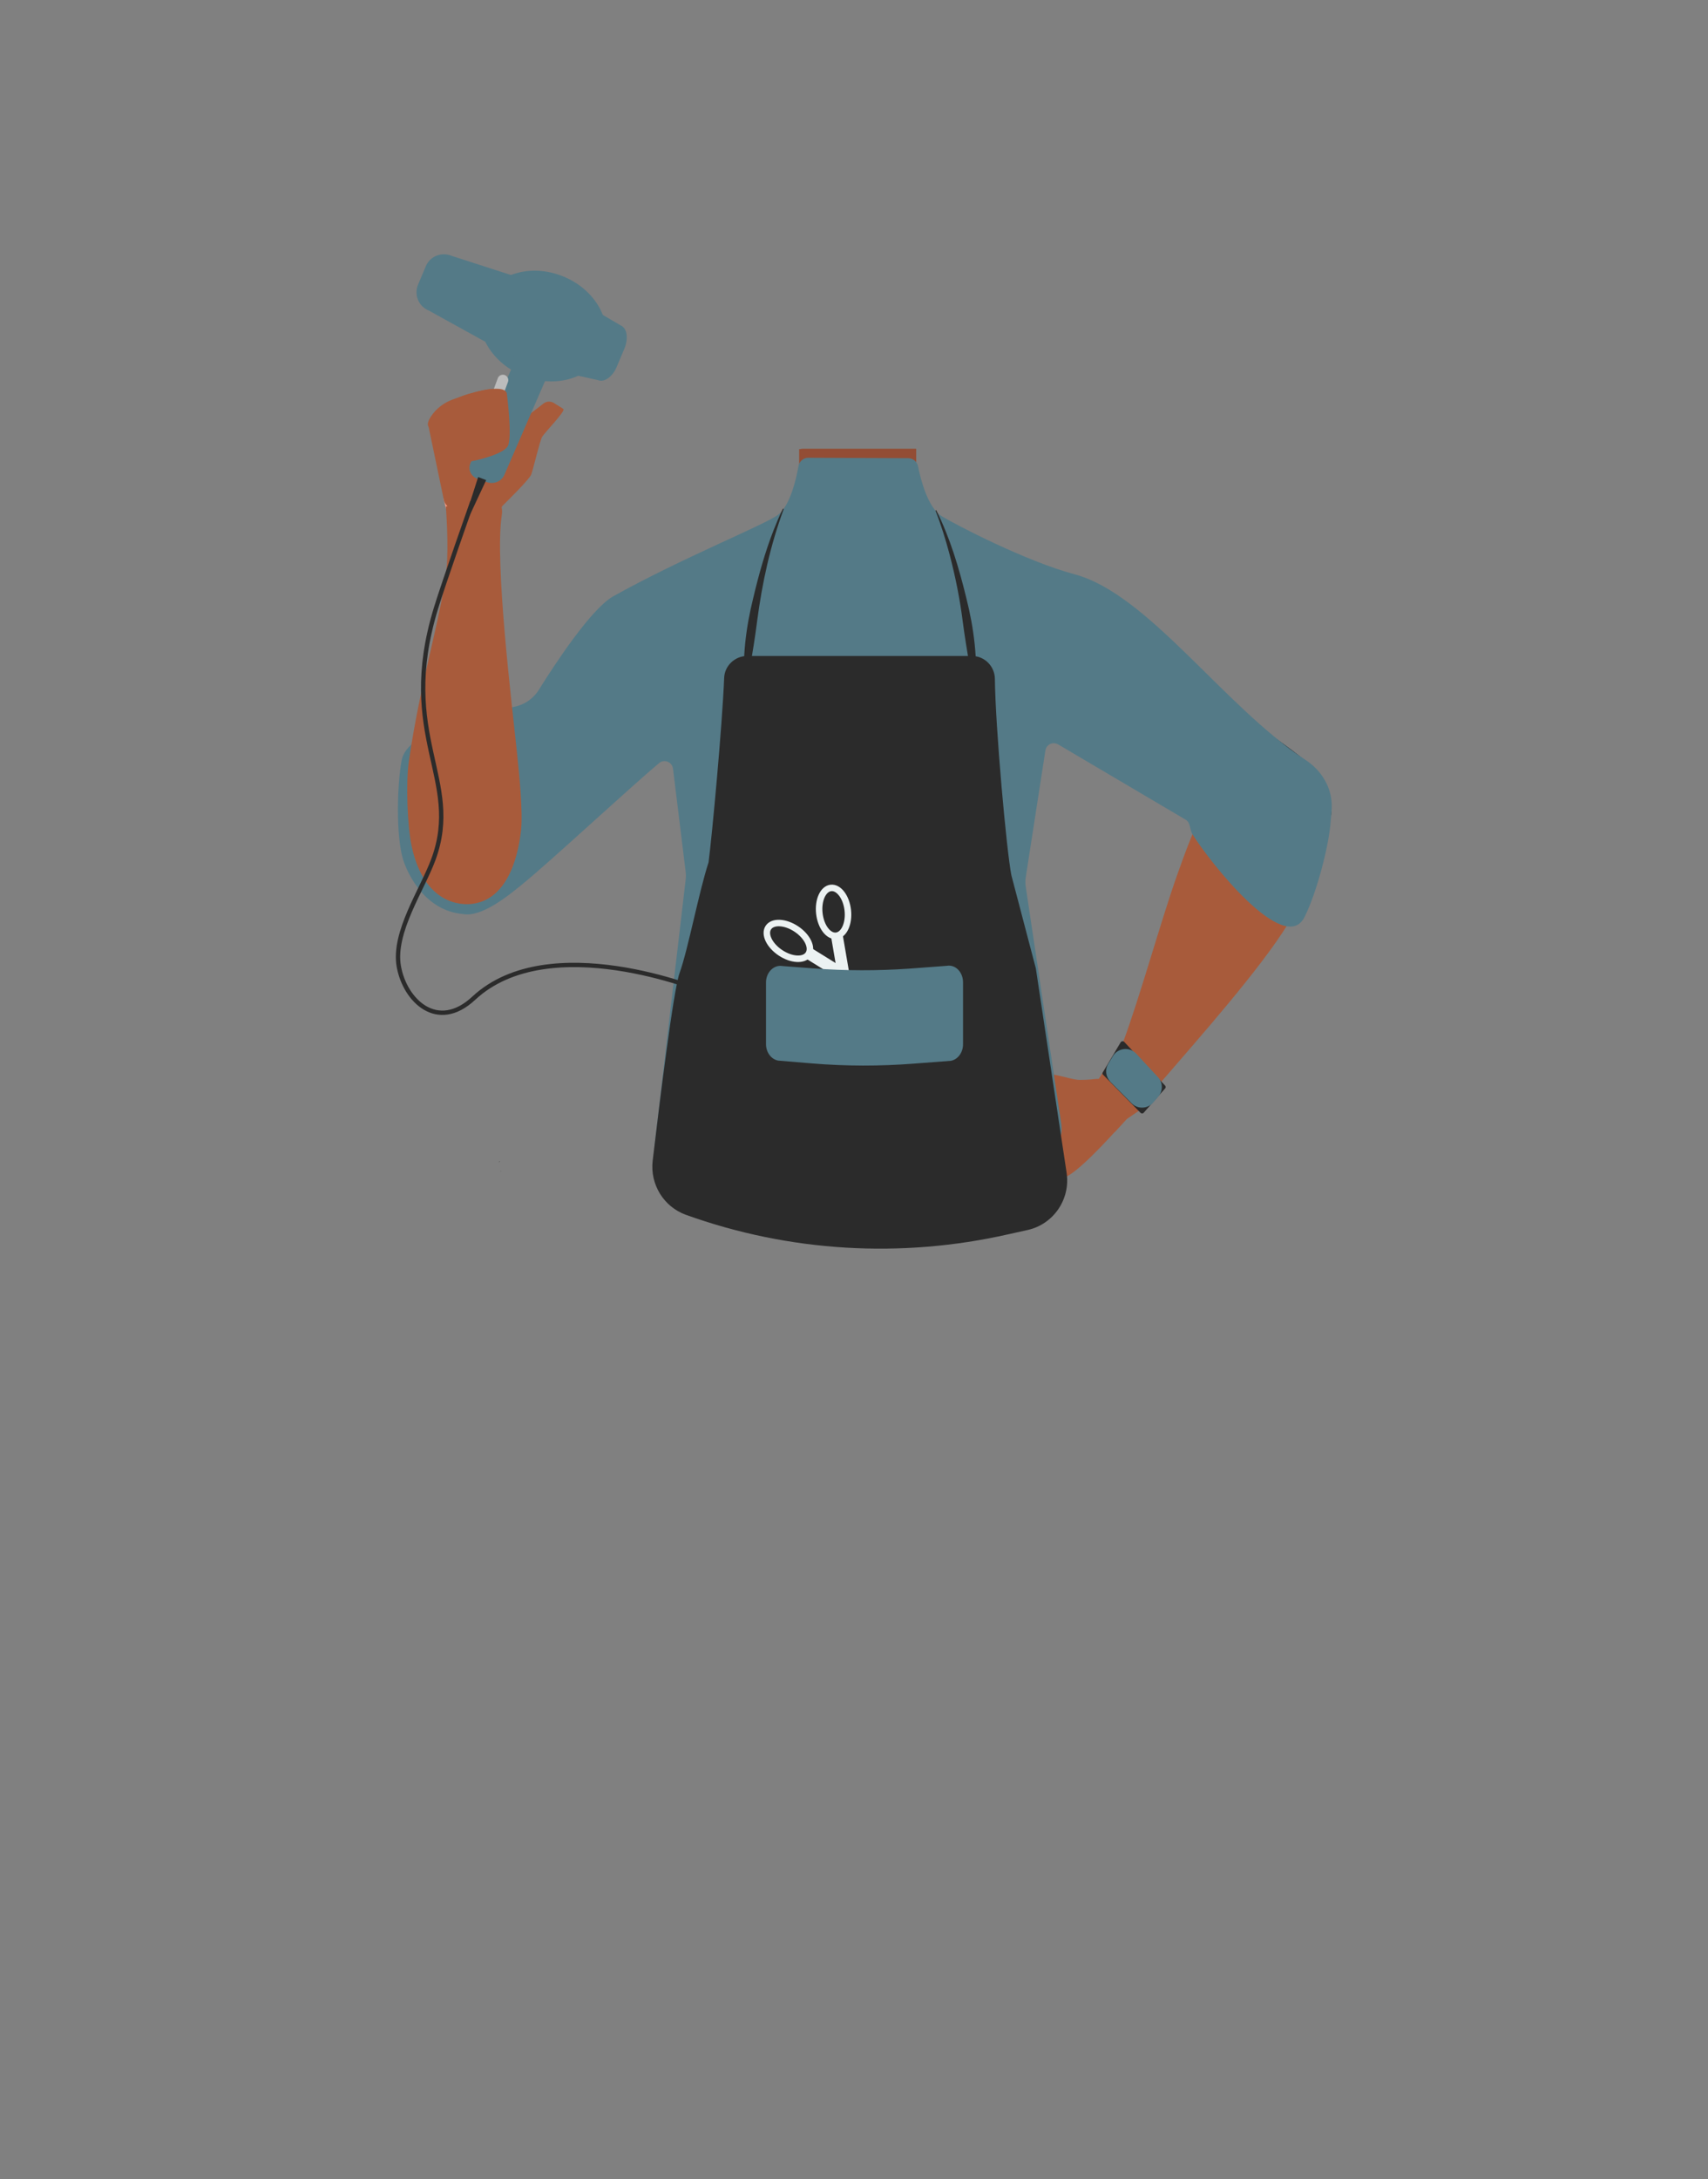 <?xml version="1.0" encoding="utf-8"?>
<!-- Generator: Adobe Illustrator 26.0.3, SVG Export Plug-In . SVG Version: 6.00 Build 0)  -->
<svg version="1.1" id="Layer_1" xmlns="http://www.w3.org/2000/svg" xmlns:xlink="http://www.w3.org/1999/xlink" x="0px" y="0px"
	 viewBox="0 0 788 1005" style="enable-background:new 0 0 788 1005;" xml:space="preserve">
<rect x="0" y="0" width="788" height="1005" fill="#808080" stroke="none"/>
<style type="text/css">
	.st0{fill:#934D35;}
	.st1{fill:none;stroke:#000000;stroke-width:3;stroke-miterlimit:10;}
	.st2{fill:#A85B3B;}
	.st3{fill:#2B2B2B;}
	.st4{fill:#473415;}
	.st5{fill:#472E1D;}
	.st6{fill:none;}
	.st7{fill:#547A87;}
	.st8{fill:#FA9980;}
	.st9{fill:none;stroke:#ECF2F2;stroke-width:3;stroke-miterlimit:10;}
	.st10{fill:none;stroke:#ECF2F2;stroke-width:3;stroke-miterlimit:9.999;}
	.st11{fill:none;stroke:#ECF2F2;stroke-width:5.439;stroke-miterlimit:10;}
	.st12{fill:#ECF2F2;}
	.st13{fill:none;stroke:#BCBCBC;stroke-width:5;stroke-linecap:round;stroke-miterlimit:10;}
	.st14{fill:none;stroke:#2B2B2B;stroke-width:2;stroke-miterlimit:10;}
</style>
<polygon points="230.2,535.9 230.3,535.8 230.2,535.8 "/>
<polygon points="230.3,535.8 230.4,535.9 230.4,535.8 "/>
<polygon points="230.2,535.9 230.3,535.8 230.2,535.8 "/>
<polygon points="230.3,535.8 230.4,535.9 230.4,535.8 "/>
<path class="st0" d="M515.8,300.1c-0.6,38.4-26.2,33.2-36.9,42.3c-12.6,10.8-8.3,50-17.2,64c-2.5,3.8-11.4,10.1-15.8,9.1
	c-12.5-2.9-24-30.7-34.8-37.7c-6.3-4.1-23.6-3.6-30.2,0c-11.2,6.2-22.3,34.9-34.8,37.7c-4.4,1-13.4-5.2-15.8-9.1
	c-8.9-14-4.6-53.2-17.2-64c-10.6-9.1-36.2-3.9-36.9-42.3c-0.4-26.6,35-37.3,35-37.3l40.1-19.9c2.6-1.3,5-2.9,7.1-4.8
	c0.8-0.7,1.6-1.5,2.3-2.3l0.6-0.7V235c3.9-4.7,6.5-10.4,7.2-16.4c0.2-1.4,0.3-2.8,0.2-4.2v-2.8v-4.5h53.6l0.1,5v1.5v3.2
	c0,0.3,0,0.7,0,1l0,0c0,0.6,0.1,1.3,0.2,2c0.2,1.5,0.5,3.1,0.9,4.6c2.2,7.7,7.6,14,14.7,17.6l40.6,20.1c1,0.5,2.1,1,3.2,1.3
	C488.9,265.7,516.1,276.8,515.8,300.1z"/>
<path class="st0" d="M423.4,255.3l-27.5,32.5l-14.8-17.7l-12.4-14.8l0.7-41.6v-2.2l0.1-4.5h53v0.2l0.1,4.7l0,0v1.6l0.1,4.2l0,0v1.3
	l0.1,6.8L423.4,255.3z"/>
<path class="st0" d="M423.9,224.6l-1,1.2c-5.2,6.3-28.8,35-41.8,44.3c-3.2,2.3-5.7,3.4-7.2,2.7c-6.8-3.3-14.8-35.1-14.8-35.1
	l0.1-0.1c0.6-0.6,1.2-1.2,1.7-1.9c0.3-0.4,0.7-0.8,1-1.3l0.1-0.1c3.3-4.5,5.5-9.7,6.7-15.2c0-0.2,0.1-0.4,0.1-0.6
	c0.3-1.4,0.5-3,0.7-4.8c0.1-0.7,0.1-1.4,0.2-2.2c0.1-1.4,0.2-2.9,0.3-4.5h52.7v0.2v4.3v6.7l0.1,0.8l0.1,0.7l0.9,4.6L423.9,224.6z"/>
<path class="st1" d="M457.9,306.9c11.9,25,40.9,38.8,40.9,38.8s53,32.8,70.4,44c8.2,5.3,25.2,16.6,39-3.6l0,0
	c11.3-16.6-2.8-30.4-10.2-36.2c-15-11.8-47.9-32.6-60.5-46.7c-9.4-10.5-19.8-30.3-43.1-36.2c0,0-18.6-6.9-31.8,8.3l-0.5,0.6
	C454.7,284.4,453,296.6,457.9,306.9L457.9,306.9z"/>
<path class="st2" d="M594.2,352.1c-18.6-7.2-32.7,11.8-37.4,19c-4.7,7.2-10.7,23.9-13.6,32.1c-7.5,21-17.5,57.3-25.2,77.8
	c-5,13.5-8.1,20.4-0.3,25.9c7,5,16.1-5.8,19.7-9.9c14.8-17.2,44.3-50.4,56.8-70.9c5.2-8.4,14-26.4,16.1-36
	C616.3,363.1,599.6,354.1,594.2,352.1z"/>
<path class="st1" d="M335.3,307.2c-8.5,26.3-35.5,43.8-35.5,43.8s-48.2,39.4-64.1,52.8c-7.5,6.3-22.8,19.7-39.1,1.5l0,0
	c-13.4-15-1.2-30.5,5.4-37.2c13.3-13.7,43.2-38.6,53.9-54.2c7.9-11.6,15.6-32.7,38-41.5c0,0,17.5-9.3,32.6,4l0.6,0.5
	C335.6,284.4,338.8,296.3,335.3,307.2z"/>
<path class="st2" d="M520.8,503.3c2,3.2,3.1,9-3,14.8c0,0-17.6,20.2-25.4,24.3c-3.5,1.8-12.8,6.3-15.4,3.3
	c-7.3-8.4-12.1-28.6-9.7-41.7c0.7-3.9,9.4-8,13.3-8.8c4.3-0.8,13,2.6,17.3,2.8c2.4,0,4.8-0.1,7.2-0.4
	C511.1,497.1,518,498.9,520.8,503.3z"/>
<polygon class="st2" points="511.1,490.9 506.9,497.6 510.3,510.1 514.3,522.1 519.8,516.1 530,509.1 "/>
<path class="st3" d="M508.8,494.5l8.2-13.8c0.4-0.6,1.2-0.7,1.7-0.2l18.8,20.1c0.4,0.4,0.4,1,0,1.4l-9.8,11.1
	c-0.4,0.5-1.1,0.5-1.6,0l-17.2-17.5C508.6,495.5,508.5,494.9,508.8,494.5z"/>
<polygon points="230.9,540.1 231,540 230.9,540 "/>
<polygon points="231,540 231.1,540.1 231.1,540 "/>
<polygon points="230.9,540.1 231,540 230.9,540 "/>
<polygon points="231,540 231.1,540.1 231.1,540 "/>
<polygon class="st4" points="317.4,511.8 318.9,489.3 473.9,489.3 475.9,508.8 "/>
<circle class="st5" cx="464.6" cy="482.6" r="4.7"/>
<polygon points="230.4,535.6 230.5,535.6 230.4,535.5 "/>
<polygon points="230.5,535.6 230.6,535.6 230.6,535.5 "/>
<polygon points="230.4,535.6 230.5,535.6 230.4,535.5 "/>
<polygon points="230.5,535.6 230.6,535.6 230.6,535.5 "/>
<path class="st1" d="M458.2,306.6c11.9,25,40.9,38.8,40.9,38.8s53,32.8,70.4,44c8.2,5.3,25.2,16.6,39-3.6l0,0
	c11.3-16.6-2.8-30.4-10.2-36.2c-15-11.8-47.9-32.6-60.5-46.7c-9.4-10.5-19.8-30.3-43.1-36.2c0,0-18.6-6.9-31.8,8.2l-0.5,0.6
	C455,284.1,453.3,296.3,458.2,306.6z"/>
<path class="st1" d="M465.9,462.4c-0.9-4-5.7-25.3-5.6-33.8c0.1-9.2,4-27.7,1.8-36.6c-9.8-39.6-123.5-39.7-133.3,0
	c-2.2,8.9,1.7,27.5,1.8,36.6c0.1,8.6-4.7,29.8-5.6,33.8c-11,50.3,70.4,73.4,70.4,73.4S476.9,512.7,465.9,462.4z"/>
<path class="st6" d="M434.5,447.6c16.2,5.2,23.2,9.6,27,16.6c3.1,5.6,6,18.5,6.3,24.9c0.5,15.1-7.8,52.9-21.9,65.6
	c-14.4,12.9-84.8,12.9-99.2,0c-14.1-12.6-22.5-50.5-21.9-65.6c0.2-6.4,3.2-19.3,6.3-24.9c3.8-6.9,10.9-11.3,27-16.6
	c18.5-6,37.3-5,37.3-5S416,441.6,434.5,447.6z"/>
<path class="st1" d="M335.5,306.9c-8.5,26.3-35.5,43.8-35.5,43.8s-48.2,39.4-64.1,52.8c-7.5,6.3-22.8,19.7-39.1,1.5l0,0
	c-13.4-15-1.2-30.5,5.4-37.2c13.3-13.7,43.2-38.6,53.9-54.2c7.9-11.6,15.6-32.6,38-41.5c0,0,17.6-9.3,32.6,4l0.6,0.5
	C335.7,284.1,339,296,335.5,306.9L335.5,306.9z"/>
<path class="st7" d="M419,211.3c2.2,0,4,1.5,4.5,3.6c1.3,6.4,4.6,19.2,10.9,23.1c7,4.3,39.2,20.9,61.2,26.8
	c33.9,8.9,68.8,60.7,106.5,85.5c3.7,2.4,6.8,5.5,9,9.3c4.7,8.1,3.1,14.7,2.8,19.4c-0.8,11.1-6.4,32.6-12,43.8
	c-9.1,18.5-43.7-25.1-51.7-38c-1.5-2.4-0.8-5.4-3.2-6.8l-58.8-34.7c-2.4-1.4-5.5,0-5.9,2.8l-9,58.1c-0.3,1.7-0.3,3.5,0,5.2
	l16.3,108.7c0.6,4.1-0.3,8.3-2.5,11.8l-4.8,7.6c-3.2,5-8.7,8.1-14.6,8.1l-34.8,10.7c-25.3,7.8-52.3,7.9-77.7,0.3l-35.7-10.7
	c-6.8,0-13-3.9-15.8-10.1l0,0c-1.3-2.9-1.8-6.1-1.5-9.3l14.1-120.6c0.2-1.4,0.2-2.7,0-4.1l-5.8-47.3c-0.4-3.1-4-4.6-6.4-2.6
	c-13.8,11.5-50.4,45.6-63.4,56.1c-6.6,5.4-18.8,15.2-27.2,13.5c-17.1-1.5-25.2-17.8-27.5-25c-3.4-11-2.8-34.6-0.7-45.9
	c2.6-14,36.4-21.7,51.7-24.6c4.8-0.9,9-3.7,11.6-7.9c7.6-12.2,24.2-37.4,34.3-43.1c31.5-17.6,70.7-33.3,76.2-37.7s8.2-16.3,9.3-22.4
	c0.4-2.2,2.3-3.8,4.5-3.8L419,211.3z"/>
<path class="st7" d="M511.3,490.6l2.1-3.5c2.3-3.9,7.7-4.5,10.8-1.2l10,10.8c2.4,2.5,2.4,6.5,0.1,9.1l-2.3,2.7
	c-2.6,2.9-7.1,3.1-9.9,0.3l-9.8-9.9C510.1,496.5,509.7,493.2,511.3,490.6z"/>
<path class="st8" d="M229.7,252.6l1.6-17.5l-13.9,0.9l-12.8-6.2l2.3,9.2c0.1,1.2,0.1,2.5,0,3.7l-0.2,17.3L229.7,252.6z"/>
<path class="st2" d="M230.3,238.2c0.9-0.2,0.8-4.2,1.4-4.8c3-3,12.5-12.3,13.4-14.6c1-2.8,3.9-15.3,5-17.3c1.2-2.1,11-12,9.8-12.9
	c-0.7-0.6-2.8-1.7-4.4-2.8c-1.6-0.9-3.5-0.8-4.9,0.4l-6.2,4.8c-0.5,0.4-1,1-1.2,1.5l-2.4,5c-1.1,2.2-4.3,1.7-4.7-0.7l-2.5-14.6
	c0-0.2-0.1-0.5,0-0.7c0-3.4-9.2-1.8-9.2-1.8c-0.1-0.1-6.3,1.5-8.6,2.1c-0.6,0.2-1.1,0.4-1.6,0.5l-5,1.8c-4.3,1.5-8,4.3-10.4,8
	c-1.1,1.7-1.8,3.4-1.2,4.5c0.1,0.3,0.3,0.6,0.3,1l6.9,33.1c0.2,1,0.8,1.8,1.4,2.5l4,3.3c1,0.8,2.3,1.1,3.5,0.9L230.3,238.2z"/>
<path class="st2" d="M218,416.8c17.7-2.3,21.5-25.6,22.4-34.1s-0.9-26.1-1.8-34.8c-2.3-22.1-10.5-88.8-7.1-110.3
	c2.4-15-25.8-4-25.8-4s1.4,17.9,0.3,28.6c-2.4,22.5-12.1,51.9-17.4,89.1c-1.4,9.8-0.7,29.8,1.4,39.3
	C195.9,417.2,212.9,417.5,218,416.8z"/>
<path class="st3" d="M465.2,569.2l9-2c11.9-2.7,19.7-14.2,17.9-26.3l-14.2-94.3c0,0-5.1-19.4-11.3-43c-2.2-11.1-7.4-68.5-7.6-90.6
	c-0.1-5.7-4.7-10.5-10.6-10.5H344.7c-5.6,0-10.4,4.5-10.6,10.1c-0.9,22.3-5.6,72.8-7.2,85.1c-4.4,13.3-9.5,40.4-13.4,51.1
	c-2.8,7.8-9.1,58.6-12.4,86.6c-1.2,10.8,5.1,21.1,15.3,24.8l0,0C364.2,577.4,415.8,580.4,465.2,569.2z"/>
<g>
	<path class="st3" d="M361.6,234.7c-6.2,16.7-10,34.2-12.3,51.8c-0.9,7-2,14.1-3.3,21.1c-0.6,3.5-1.2,7-2,10.6h-0.4
		c-1.3-14.4,0.5-28.8,4-42.8c2.5-10.5,5.4-20.9,9.3-30.9c1.3-3.3,2.7-6.7,4.3-9.9L361.6,234.7L361.6,234.7z"/>
</g>
<g>
	<path class="st3" d="M431.9,235.2c6.4,12.8,10.5,26.6,13.9,40.5c3.5,13.9,5.4,28.2,4.1,42.6h-0.4c-0.9-3.5-1.4-7-2-10.5
		c-1.2-6.8-2.4-14.1-3.3-20.9c-1.3-10.5-3.4-20.9-6.1-31.2c-1.8-6.8-3.9-13.6-6.5-20.2L431.9,235.2L431.9,235.2z"/>
</g>
<g>
	
		<ellipse transform="matrix(0.994 -0.11 0.11 0.994 -44.052 45.044)" class="st9" cx="384.7" cy="420.3" rx="6.6" ry="11.1"/>
	
		<ellipse transform="matrix(0.553 -0.833 0.833 0.553 -198.639 497.166)" class="st10" cx="363.8" cy="433.6" rx="6.6" ry="11.1"/>
	<polyline class="st11" points="386,430.9 389.2,449.6 372.9,439.5 	"/>
	<g>
		<path class="st12" d="M385,445.2c11.6,7.1,22.3,22.4,24.8,35.7C398.2,473.8,387.6,458.5,385,445.2L385,445.2z"/>
	</g>
	<g>
		<path class="st12" d="M386.7,444c11.6,7.1,22.3,22.4,24.8,35.7C399.9,472.7,389.3,457.4,386.7,444L386.7,444z"/>
	</g>
</g>
<path class="st7" d="M438.7,489.2l-17.1,1.3c-15.6,1.2-31.3,1.2-47-0.1l-15.6-1.3c-3.2-0.6-5.6-3.8-5.6-7.6v-28.4
	c0-4.7,3.6-8.3,7.6-7.6c0,0,6.8,0.5,14.5,1.1c14.6,1.1,29.3,1.1,43.9,0.1l17.4-1.3c4-0.7,7.5,2.9,7.5,7.6v28.6
	C444.3,485.4,441.9,488.6,438.7,489.2z"/>
<path class="st7" d="M220.5,220.9l4,1.4c3.2,1.2,6.7-0.2,8.1-3.1l20-46.1c1.3-2.9-0.2-6.2-3.4-7.4l-4-1.4c-3.2-1.2-6.7,0.2-8.1,3.1
	l-20,46.1C215.7,216.5,217.3,219.8,220.5,220.9z"/>
<line class="st13" x1="232" y1="175.3" x2="229" y2="183.4"/>
<ellipse transform="matrix(0.38 -0.925 0.925 0.38 16.322 324.955)" class="st7" cx="250.5" cy="150.3" rx="24.7" ry="29.9"/>
<path class="st7" d="M236.9,164.8l-39.1-21.6c-4.7-1.9-6.9-7.3-4.9-12l3.5-8.3c1.9-4.7,7.3-6.9,12-4.9l42.1,13.6L236.9,164.8z"/>
<path class="st7" d="M248.9,169.3l27,6c2.9,1.2,6.8-1.6,8.7-6.3l3.5-8.3c1.9-4.7,1.2-9.4-1.7-10.6l-23.5-13.8L248.9,169.3z"/>
<g>
	<polygon class="st3" points="224.3,221.4 211,249.9 220.6,220 	"/>
</g>
<path class="st14" d="M217.9,231.4c0,0-13.2,37.4-16.8,49.2c-18,59,12.4,78.8-1.1,115.6c-5.1,14-18.8,33.7-16,49.5
	c2.8,15.7,17.8,30.3,34.6,14.6c34.9-32.4,105.5-3.3,105.5-3.3"/>
<path class="st2" d="M201.6,197.1c0,0,4.4,15.6,7.7,16.4s23-3.2,25.1-8c2-4.8-0.6-24.2-0.6-24.2l0,0c-1.7-5.1-20,0.9-21.5,1.8
	L201.6,197.1z"/>
</svg>
